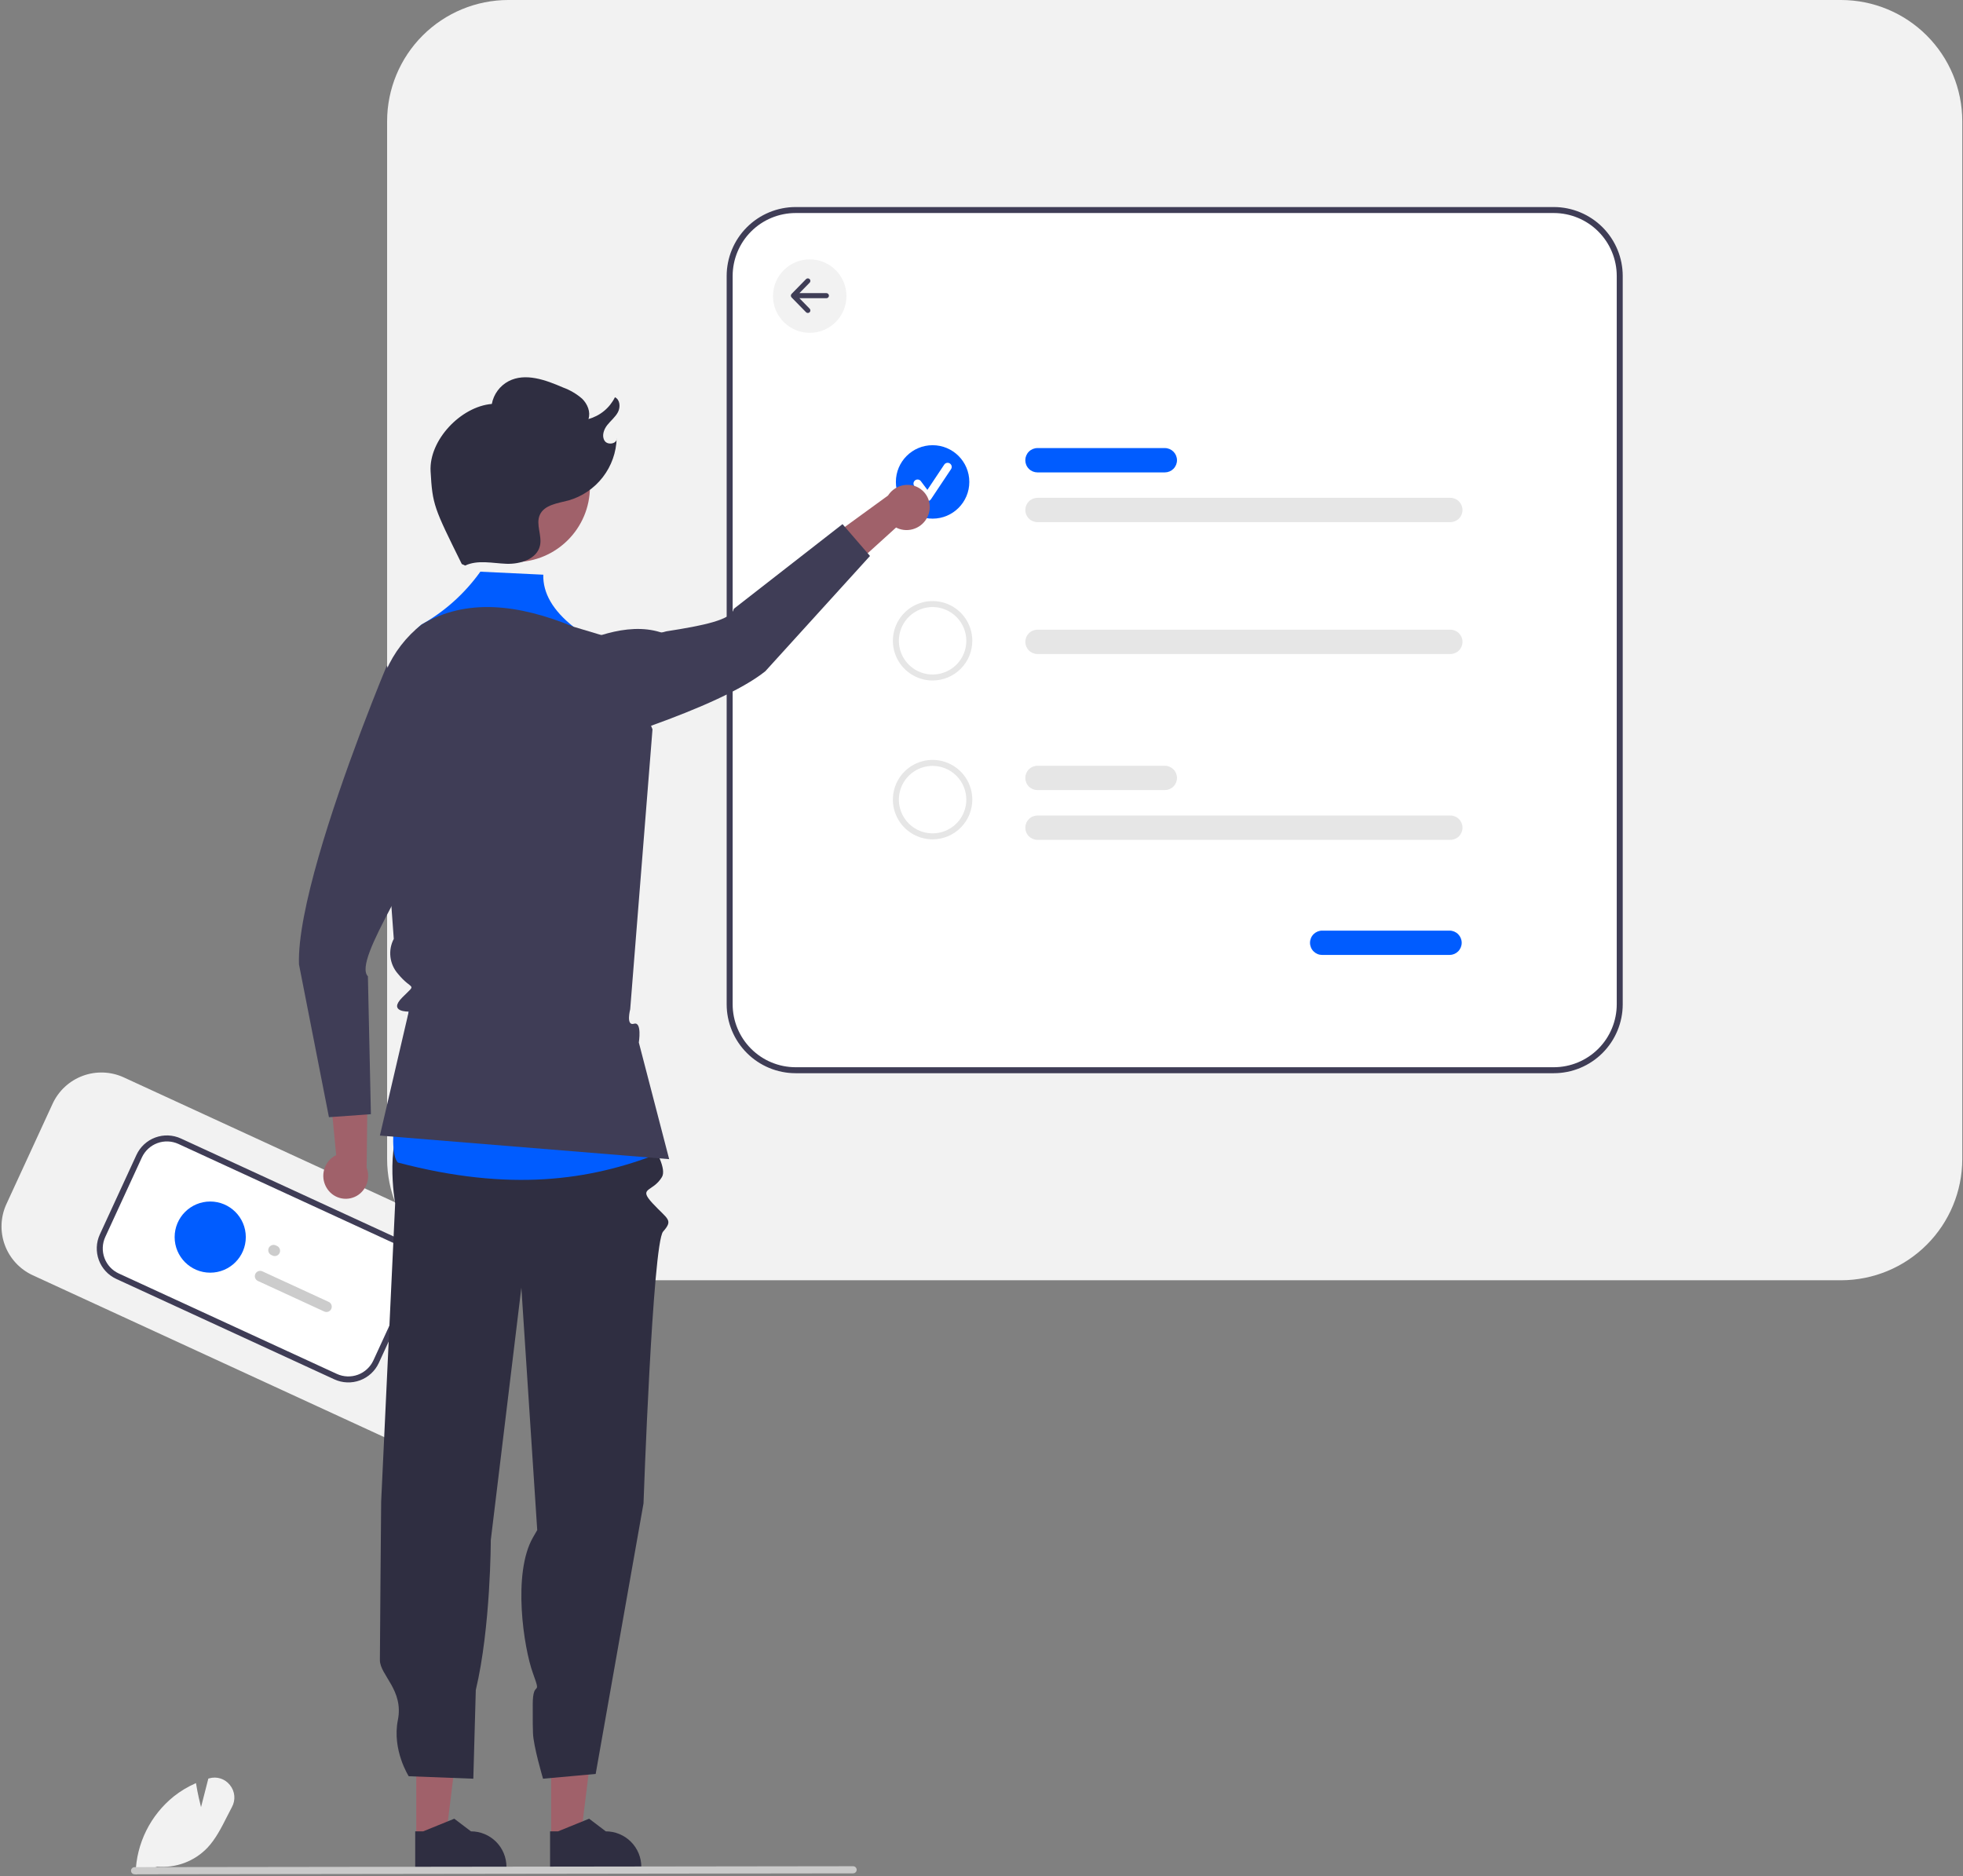 <svg width="655" height="626" viewBox="0 0 655 626" fill="none" xmlns="http://www.w3.org/2000/svg">
<rect x="0" y="0" width="655" height="626" fill="#808080" stroke="none"/>
<g clip-path="url(#clip0_1195_71651)">
<path d="M130.624 480.601L10.911 425.473C6.603 423.483 3.26 419.866 1.616 415.415C-0.028 410.964 0.16 406.043 2.14 401.73L17.563 368.239C19.552 363.932 23.17 360.589 27.621 358.945C32.072 357.301 36.993 357.489 41.305 359.469L161.019 414.598C165.327 416.587 168.669 420.204 170.313 424.655C171.958 429.106 171.769 434.028 169.789 438.34L154.367 471.831C152.377 476.139 148.76 479.481 144.309 481.125C139.858 482.77 134.936 482.581 130.624 480.601Z" fill="#F2F2F2"/>
<path d="M111.984 459.31L39.207 425.795C36.756 424.664 34.855 422.606 33.919 420.074C32.984 417.542 33.091 414.742 34.218 412.289L46.438 385.751C47.57 383.3 49.628 381.399 52.16 380.464C54.692 379.528 57.492 379.635 59.945 380.762L132.723 414.276C135.173 415.408 137.075 417.466 138.01 419.998C138.945 422.53 138.838 425.33 137.712 427.783L125.491 454.32C124.359 456.771 122.302 458.673 119.769 459.608C117.237 460.543 114.437 460.436 111.984 459.31Z" fill="white"/>
<path d="M111.566 460.218L38.789 426.703C36.097 425.46 34.009 423.2 32.982 420.42C31.954 417.639 32.072 414.564 33.309 411.87L45.53 385.333C46.773 382.641 49.032 380.553 51.813 379.526C54.594 378.498 57.669 378.616 60.363 379.853L133.141 413.367C135.832 414.61 137.92 416.87 138.948 419.651C139.975 422.432 139.857 425.507 138.62 428.201L126.399 454.738C125.156 457.429 122.897 459.518 120.116 460.545C117.335 461.572 114.26 461.455 111.566 460.218ZM59.527 381.67C57.314 380.654 54.79 380.557 52.506 381.401C50.223 382.244 48.367 383.959 47.346 386.169L35.126 412.706C34.11 414.919 34.013 417.443 34.857 419.727C35.7 422.01 37.415 423.866 39.625 424.887L112.403 458.401C114.615 459.417 117.14 459.513 119.423 458.67C121.706 457.826 123.562 456.111 124.583 453.901L136.803 427.364C137.819 425.152 137.916 422.627 137.072 420.344C136.229 418.06 134.514 416.205 132.304 415.184L59.527 381.67Z" fill="#3F3D56"/>
<path d="M90.944 418.917L90.542 418.732C90.331 418.635 90.14 418.498 89.982 418.327C89.823 418.156 89.7 417.956 89.619 417.738C89.538 417.519 89.501 417.287 89.51 417.054C89.519 416.822 89.574 416.593 89.671 416.382C89.769 416.17 89.907 415.98 90.078 415.822C90.249 415.664 90.449 415.541 90.668 415.461C90.886 415.38 91.118 415.344 91.351 415.353C91.584 415.362 91.812 415.418 92.024 415.516L92.426 415.701C92.851 415.898 93.181 416.256 93.343 416.696C93.505 417.136 93.486 417.622 93.29 418.048C93.094 418.474 92.737 418.805 92.297 418.968C91.857 419.131 91.371 419.113 90.944 418.917Z" fill="#CCCCCC"/>
<path d="M108.181 437.577L86.067 427.393C85.855 427.296 85.665 427.159 85.506 426.988C85.348 426.817 85.225 426.617 85.144 426.399C85.063 426.18 85.026 425.948 85.034 425.716C85.043 425.483 85.098 425.254 85.195 425.043C85.293 424.831 85.431 424.641 85.602 424.483C85.773 424.325 85.974 424.202 86.192 424.122C86.411 424.041 86.643 424.005 86.876 424.014C87.108 424.024 87.337 424.079 87.548 424.177L109.663 434.361C109.874 434.457 110.065 434.595 110.223 434.766C110.382 434.937 110.505 435.137 110.586 435.355C110.667 435.573 110.704 435.806 110.695 436.038C110.686 436.271 110.631 436.5 110.534 436.711C110.436 436.923 110.298 437.113 110.127 437.271C109.956 437.429 109.756 437.552 109.537 437.632C109.319 437.713 109.087 437.749 108.854 437.74C108.621 437.73 108.393 437.675 108.181 437.577Z" fill="#CCCCCC"/>
<path d="M70.145 424.623C76.702 424.623 82.017 419.308 82.017 412.751C82.017 406.194 76.702 400.879 70.145 400.879C63.589 400.879 58.273 406.194 58.273 412.751C58.273 419.308 63.589 424.623 70.145 424.623Z" fill="#005CFF"/>
<path d="M614.33 427.153H169.599C158.88 427.141 148.603 422.878 141.024 415.298C133.444 407.719 129.181 397.442 129.169 386.723V40.43C129.181 29.711 133.444 19.435 141.024 11.855C148.603 4.276 158.88 0.012 169.599 0H614.33C625.049 0.012 635.326 4.276 642.905 11.855C650.485 19.435 654.748 29.711 654.76 40.43V386.723C654.748 397.442 650.485 407.719 642.905 415.298C635.326 422.878 625.049 427.141 614.33 427.153Z" fill="#F2F2F2"/>
<path d="M518.465 358.076H265.465C259.367 358.069 253.521 355.644 249.209 351.332C244.897 347.02 242.471 341.174 242.465 335.076V92.076C242.472 85.978 244.897 80.132 249.209 75.82C253.521 71.508 259.367 69.083 265.465 69.076H518.465C524.562 69.083 530.409 71.508 534.72 75.82C539.032 80.132 541.458 85.978 541.465 92.076V335.076C541.458 341.174 539.032 347.02 534.721 351.332C530.409 355.644 524.562 358.069 518.465 358.076Z" fill="white"/>
<path d="M518.465 358.076H265.465C259.367 358.069 253.521 355.644 249.209 351.332C244.897 347.02 242.471 341.174 242.465 335.076V92.076C242.472 85.978 244.897 80.132 249.209 75.82C253.521 71.508 259.367 69.083 265.465 69.076H518.465C524.562 69.083 530.409 71.508 534.72 75.82C539.032 80.132 541.458 85.978 541.465 92.076V335.076C541.458 341.174 539.032 347.02 534.721 351.332C530.409 355.644 524.562 358.069 518.465 358.076ZM265.465 71.076C259.897 71.082 254.559 73.297 250.622 77.234C246.685 81.171 244.471 86.508 244.465 92.076V335.076C244.471 340.644 246.685 345.982 250.622 349.918C254.559 353.855 259.897 356.07 265.465 356.076H518.465C524.032 356.07 529.37 353.855 533.307 349.918C537.244 345.982 539.458 340.644 539.465 335.076V92.076C539.458 86.508 537.244 81.171 533.307 77.234C529.37 73.297 524.032 71.082 518.465 71.076H265.465Z" fill="#3F3D56"/>
<path d="M388.677 157.614H346.18C345.647 157.614 345.118 157.51 344.625 157.307C344.132 157.103 343.684 156.804 343.306 156.427C342.929 156.05 342.629 155.603 342.425 155.11C342.221 154.617 342.115 154.089 342.115 153.555C342.115 153.022 342.221 152.494 342.425 152.001C342.629 151.508 342.929 151.06 343.306 150.683C343.684 150.307 344.132 150.008 344.625 149.804C345.118 149.601 345.647 149.496 346.18 149.497H388.677C389.752 149.499 390.783 149.927 391.542 150.688C392.302 151.449 392.729 152.48 392.729 153.555C392.729 154.631 392.302 155.662 391.542 156.423C390.783 157.184 389.752 157.612 388.677 157.614Z" fill="#005CFF"/>
<path d="M483.677 318.614H441.18C440.647 318.614 440.118 318.51 439.625 318.307C439.132 318.103 438.684 317.804 438.306 317.427C437.929 317.05 437.629 316.603 437.425 316.11C437.221 315.617 437.115 315.089 437.115 314.555C437.115 314.022 437.221 313.494 437.425 313.001C437.629 312.508 437.929 312.06 438.306 311.683C438.684 311.307 439.132 311.008 439.625 310.804C440.118 310.601 440.647 310.496 441.18 310.497H483.677C484.752 310.499 485.783 310.927 486.542 311.688C487.302 312.449 487.729 313.48 487.729 314.555C487.729 315.631 487.302 316.662 486.542 317.423C485.783 318.184 484.752 318.612 483.677 318.614Z" fill="#005CFF"/>
<path d="M483.94 174.211H346.18C345.104 174.211 344.072 173.784 343.311 173.023C342.55 172.262 342.122 171.229 342.122 170.153C342.122 169.077 342.55 168.044 343.311 167.283C344.072 166.522 345.104 166.095 346.18 166.095H483.94C485.017 166.095 486.049 166.522 486.81 167.283C487.571 168.044 487.999 169.077 487.999 170.153C487.999 171.229 487.571 172.262 486.81 173.023C486.049 173.784 485.017 174.211 483.94 174.211Z" fill="#E6E6E6"/>
<path d="M311.182 173.043C317.949 173.043 323.434 167.558 323.434 160.792C323.434 154.025 317.949 148.54 311.182 148.54C304.416 148.54 298.931 154.025 298.931 160.792C298.931 167.558 304.416 173.043 311.182 173.043Z" fill="#005CFF"/>
<path d="M270.182 111.043C276.949 111.043 282.434 105.558 282.434 98.792C282.434 92.025 276.949 86.54 270.182 86.54C263.416 86.54 257.931 92.025 257.931 98.792C257.931 105.558 263.416 111.043 270.182 111.043Z" fill="#F2F2F2"/>
<path d="M309.511 167.167C309.3 167.167 309.091 167.118 308.902 167.023C308.713 166.929 308.548 166.791 308.421 166.622L305.079 162.165C304.971 162.022 304.892 161.859 304.847 161.686C304.803 161.512 304.793 161.332 304.818 161.154C304.843 160.977 304.903 160.806 304.994 160.652C305.085 160.497 305.206 160.362 305.349 160.255C305.493 160.147 305.656 160.069 305.83 160.025C306.003 159.98 306.184 159.971 306.361 159.996C306.539 160.022 306.709 160.082 306.864 160.174C307.018 160.265 307.152 160.387 307.259 160.53L309.446 163.446L315.062 155.021C315.262 154.721 315.573 154.512 315.927 154.44C316.28 154.369 316.648 154.44 316.949 154.639C317.25 154.838 317.46 155.149 317.532 155.502C317.605 155.856 317.534 156.224 317.336 156.525L317.33 156.533L310.645 166.56C310.524 166.742 310.362 166.891 310.171 166.997C309.98 167.103 309.767 167.161 309.549 167.167L309.511 167.167Z" fill="white"/>
<path d="M483.94 218.211H346.18C345.104 218.211 344.072 217.784 343.311 217.023C342.55 216.262 342.122 215.229 342.122 214.153C342.122 213.077 342.55 212.044 343.311 211.283C344.072 210.522 345.104 210.095 346.18 210.095H483.94C485.017 210.095 486.049 210.522 486.81 211.283C487.571 212.044 487.999 213.077 487.999 214.153C487.999 215.229 487.571 216.262 486.81 217.023C486.049 217.784 485.017 218.211 483.94 218.211Z" fill="#E6E6E6"/>
<path d="M311.183 227.043C308.562 227.043 306 226.266 303.821 224.81C301.641 223.354 299.943 221.284 298.94 218.863C297.937 216.441 297.674 213.777 298.186 211.206C298.697 208.636 299.959 206.275 301.812 204.421C303.666 202.568 306.027 201.306 308.597 200.795C311.168 200.283 313.832 200.546 316.254 201.549C318.675 202.552 320.745 204.25 322.201 206.429C323.657 208.609 324.434 211.171 324.434 213.792C324.43 217.305 323.033 220.673 320.548 223.157C318.064 225.642 314.696 227.039 311.183 227.043ZM311.183 202.54C308.957 202.54 306.782 203.2 304.932 204.436C303.081 205.673 301.639 207.43 300.788 209.486C299.936 211.542 299.713 213.804 300.147 215.987C300.582 218.169 301.653 220.174 303.227 221.748C304.8 223.321 306.805 224.393 308.988 224.827C311.17 225.261 313.432 225.038 315.488 224.187C317.544 223.335 319.302 221.893 320.538 220.042C321.774 218.192 322.434 216.017 322.434 213.792C322.431 210.808 321.244 207.949 319.135 205.839C317.026 203.73 314.166 202.543 311.183 202.54Z" fill="#E6E6E6"/>
<path d="M388.677 263.614H346.18C345.647 263.614 345.118 263.51 344.625 263.307C344.132 263.103 343.684 262.804 343.306 262.427C342.929 262.05 342.629 261.603 342.425 261.11C342.221 260.617 342.115 260.089 342.115 259.555C342.115 259.022 342.221 258.494 342.425 258.001C342.629 257.508 342.929 257.06 343.306 256.683C343.684 256.307 344.132 256.008 344.625 255.804C345.118 255.601 345.647 255.496 346.18 255.497H388.677C389.752 255.499 390.783 255.927 391.542 256.688C392.302 257.449 392.729 258.48 392.729 259.555C392.729 260.631 392.302 261.662 391.542 262.423C390.783 263.184 389.752 263.612 388.677 263.614Z" fill="#E6E6E6"/>
<path d="M483.94 280.211H346.18C345.647 280.211 345.12 280.106 344.627 279.902C344.135 279.698 343.688 279.399 343.311 279.023C342.934 278.646 342.635 278.198 342.431 277.706C342.227 277.214 342.122 276.686 342.122 276.153C342.122 275.62 342.227 275.092 342.431 274.6C342.635 274.108 342.934 273.66 343.311 273.283C343.688 272.907 344.135 272.608 344.627 272.404C345.12 272.2 345.647 272.095 346.18 272.095H483.94C485.017 272.095 486.049 272.522 486.81 273.283C487.571 274.044 487.999 275.077 487.999 276.153C487.999 277.229 487.571 278.262 486.81 279.023C486.049 279.784 485.017 280.211 483.94 280.211Z" fill="#E6E6E6"/>
<path d="M311.182 280.043C308.561 280.043 305.999 279.266 303.82 277.81C301.641 276.354 299.942 274.284 298.939 271.863C297.936 269.441 297.673 266.777 298.185 264.206C298.696 261.635 299.958 259.274 301.811 257.421C303.664 255.567 306.026 254.305 308.596 253.794C311.167 253.282 313.832 253.545 316.253 254.548C318.675 255.551 320.744 257.249 322.201 259.429C323.657 261.608 324.434 264.17 324.434 266.791C324.43 270.304 323.033 273.673 320.548 276.157C318.064 278.642 314.696 280.039 311.182 280.043ZM311.182 255.539C308.957 255.539 306.781 256.199 304.931 257.435C303.081 258.672 301.638 260.429 300.787 262.485C299.935 264.541 299.712 266.803 300.146 268.986C300.58 271.169 301.652 273.174 303.225 274.747C304.799 276.321 306.804 277.393 308.987 277.827C311.169 278.261 313.432 278.038 315.488 277.187C317.544 276.335 319.301 274.893 320.538 273.042C321.774 271.192 322.434 269.017 322.434 266.791C322.431 263.808 321.244 260.948 319.135 258.839C317.026 256.729 314.166 255.543 311.182 255.539Z" fill="#E6E6E6"/>
<path d="M275.751 97.804H266.741L270.159 94.31C270.316 94.15 270.403 93.934 270.4 93.71C270.398 93.486 270.306 93.272 270.146 93.115C270.067 93.037 269.973 92.976 269.87 92.935C269.767 92.894 269.657 92.873 269.546 92.874C269.322 92.877 269.108 92.968 268.951 93.128L264.128 98.058C263.974 98.216 263.887 98.428 263.887 98.649C263.887 98.87 263.974 99.082 264.128 99.24L268.951 104.17C269.108 104.33 269.322 104.421 269.546 104.424C269.77 104.426 269.986 104.339 270.146 104.183C270.306 104.026 270.398 103.812 270.4 103.588C270.403 103.364 270.316 103.148 270.159 102.988L266.742 99.494H275.751C275.975 99.494 276.189 99.404 276.347 99.246C276.505 99.087 276.593 98.873 276.593 98.649C276.593 98.426 276.505 98.211 276.347 98.053C276.189 97.894 275.975 97.805 275.751 97.804Z" fill="#3F3D56"/>
<path d="M183.893 612.928L193.794 612.927L198.504 574.737L183.891 574.738L183.893 612.928Z" fill="#A0616A"/>
<path d="M183.544 623.257L213.991 623.256V622.871C213.991 619.728 212.742 616.714 210.52 614.491C208.297 612.269 205.283 611.02 202.14 611.02L196.578 606.801L186.201 611.021L183.543 611.021L183.544 623.257Z" fill="#2F2E41"/>
<path d="M138.893 612.928L148.794 612.927L153.504 574.737L138.891 574.738L138.893 612.928Z" fill="#A0616A"/>
<path d="M138.544 623.257L168.991 623.256V622.871C168.991 619.728 167.742 616.714 165.52 614.491C163.297 612.269 160.283 611.02 157.14 611.02L151.578 606.801L141.201 611.021L138.543 611.021L138.544 623.257Z" fill="#2F2E41"/>
<path d="M207.964 367.737C207.964 367.737 223.965 387.583 220.863 392.728C217.761 397.874 212.761 396.092 217.761 401.483C222.761 406.874 224.764 406.937 221.262 410.906C217.761 414.874 214.719 501.614 214.719 501.614L198.76 591.874L181.197 593.457C181.197 593.457 177.921 582.425 177.841 578.15C177.761 573.874 177.761 577.599 177.761 568.737C177.761 559.874 180.921 566.74 177.841 558.307C174.761 549.874 170.921 525.032 177.841 512.953C184.761 500.874 179.322 511.472 179.322 511.472L173.961 429.614L163.76 513.874C163.76 513.874 163.76 542.874 158.76 563.874L157.934 593.457L136.383 592.633C136.383 592.633 130.76 583.874 132.76 573.874C134.76 563.874 126.76 558.874 126.76 553.874C126.76 548.874 127.182 501.047 127.182 501.047L131.855 401.483C131.855 401.483 127.76 378.874 136.76 369.874C145.76 360.874 207.964 367.737 207.964 367.737Z" fill="#2F2E41"/>
<path d="M160.28 190.742L181.28 191.742C181.118 197.872 184.466 203.655 191.322 209.091L202.76 220.874L205.76 246.874L202.76 344.874L219.76 384.874C196.916 393.802 170.214 397.762 132.76 387.874C128.536 383.369 133.933 357.112 136.389 337.507C136.389 337.507 141.703 329.339 136.905 323.435C132.108 317.531 138.76 280.874 138.76 280.874L140.76 239.874C139.623 226.605 130.205 216.615 140.669 208.377C148.416 204.003 155.11 197.983 160.28 190.742Z" fill="#005CFF"/>
<path d="M191.322 209.091L205.591 213.372L217.719 243.336L210.28 336.743C210.28 336.743 208.789 342.393 211.535 341.568C214.28 340.743 213.161 347.823 213.161 347.823L223.28 386.743L126.76 378.875L136.389 337.508C136.389 337.508 129.286 337.737 134.28 332.743C139.274 327.749 137.558 330.779 132.76 324.875C131.387 323.301 130.521 321.349 130.277 319.274C130.034 317.2 130.423 315.1 131.395 313.251L129.255 284.001L125.726 242.835C125.166 236.303 126.239 229.735 128.847 223.72C131.455 217.705 135.518 212.433 140.669 208.378C155.569 199.526 172.838 201.526 191.322 209.091Z" fill="#3F3D56"/>
<path d="M109.197 396.644C108.069 394.972 107.639 392.925 107.997 390.94C108.355 388.955 109.474 387.188 111.115 386.015C111.452 385.781 111.808 385.577 112.18 385.402L109.579 358.51L122.76 352.39L122.34 389.613C122.944 391.208 123.003 392.959 122.508 394.591C122.013 396.223 120.991 397.645 119.603 398.636C118.807 399.192 117.91 399.586 116.962 399.795C116.015 400.004 115.035 400.025 114.079 399.856C113.124 399.686 112.211 399.33 111.393 398.808C110.574 398.286 109.867 397.608 109.311 396.812C109.272 396.757 109.234 396.701 109.197 396.644Z" fill="#A0616A"/>
<path d="M99.76 321.744L109.76 372.744L110.95 372.664L122.54 371.834L123.76 371.744L122.76 325.744C120.1 323.034 124.61 313.754 130.53 302.554C132.72 298.424 135.1 294.024 137.39 289.604C137.8 288.814 138.2 288.024 138.6 287.234C141.477 281.754 143.976 276.084 146.08 270.264L129.51 223.244L129.09 222.044C129.09 222.044 125.56 230.464 120.94 242.654C120.59 243.564 120.24 244.494 119.89 245.444C111.07 268.984 99.18 304.244 99.76 321.744Z" fill="#3F3D56"/>
<path d="M309.799 171.678C309.131 173.581 307.746 175.149 305.94 176.047C304.134 176.946 302.048 177.104 300.127 176.488C299.739 176.356 299.362 176.193 299 175.999L278.983 194.145L266.202 187.227L296.31 165.335C297.229 163.898 298.598 162.805 300.202 162.228C301.807 161.65 303.558 161.62 305.182 162.142C306.103 162.448 306.955 162.933 307.689 163.568C308.422 164.203 309.024 164.977 309.459 165.844C309.894 166.712 310.154 167.657 310.223 168.625C310.293 169.593 310.172 170.565 309.866 171.486C309.844 171.55 309.822 171.614 309.799 171.678Z" fill="#A0616A"/>
<path d="M157.871 259.993C157.871 259.993 187.583 252.644 215.118 242.912C215.845 242.658 216.56 242.399 217.275 242.139C232.938 236.508 247.607 230.144 255.351 223.974L290.293 185.496L289.518 184.595L281.921 175.798L281.126 174.872L244.832 203.143C244.252 206.805 234.564 208.733 222.428 210.624C221.748 210.735 221.031 211.15 220.351 210.939C208.93 207.392 196.032 213.251 186.404 217.572L157.871 259.993Z" fill="#3F3D56"/>
<path d="M171.728 187.546C185.599 187.546 196.844 176.301 196.844 162.431C196.844 148.56 185.599 137.315 171.728 137.315C157.858 137.315 146.613 148.56 146.613 162.431C146.613 176.301 157.858 187.546 171.728 187.546Z" fill="#A0616A"/>
<path d="M155.2 188.696C159.401 186.723 164.308 187.922 168.945 188.105C173.583 188.287 179.202 186.539 180.186 182.003C180.913 178.65 178.726 174.974 180.105 171.831C181.607 168.404 186.118 167.916 189.735 166.956C194.269 165.646 198.268 162.925 201.15 159.188C204.033 155.451 205.65 150.893 205.766 146.175C206.017 148.047 202.813 148.662 201.761 147.093C200.708 145.524 201.433 143.352 202.594 141.861C203.754 140.37 205.32 139.179 206.196 137.505C207.071 135.83 206.901 133.344 205.192 132.538C204.316 134.306 203.075 135.868 201.552 137.121C200.028 138.374 198.256 139.29 196.352 139.809C197.13 137.447 196.031 134.793 194.262 133.046C192.382 131.41 190.217 130.135 187.874 129.285C182.085 126.775 175.325 124.278 169.719 127.173C168.272 127.935 167.015 129.014 166.043 130.329C165.071 131.645 164.409 133.163 164.107 134.77C153.736 135.647 143.087 146.881 143.677 157.272C144.313 168.458 144.776 169.363 154.088 188.187" fill="#2F2E41"/>
<path d="M45.239 625.368L45.245 625.072C45.38 620.11 46.592 615.237 48.8 610.791C51.007 606.345 54.157 602.434 58.029 599.328C60.214 597.603 62.608 596.16 65.154 595.034L65.397 594.926L65.439 595.188C65.932 598.321 66.713 601.519 67.076 602.938L69.515 593.423L69.786 593.345C71.028 592.98 72.352 592.995 73.585 593.39C74.819 593.784 75.906 594.538 76.707 595.556C77.543 596.574 78.054 597.818 78.176 599.13C78.298 600.441 78.025 601.759 77.391 602.913C76.823 603.972 76.264 605.077 75.723 606.146C73.867 609.817 71.947 613.614 69.149 616.564C67.009 618.776 64.403 620.482 61.519 621.558C58.636 622.633 55.548 623.051 52.483 622.781L45.239 625.368Z" fill="#F2F2F2"/>
<path d="M284.654 625.036L44.904 625.343C44.589 625.342 44.287 625.216 44.065 624.993C43.842 624.77 43.717 624.468 43.717 624.152C43.717 623.837 43.842 623.535 44.065 623.312C44.287 623.088 44.589 622.963 44.904 622.962L284.654 622.654C284.97 622.654 285.273 622.78 285.496 623.003C285.72 623.226 285.845 623.529 285.845 623.845C285.845 624.161 285.72 624.464 285.496 624.687C285.273 624.91 284.97 625.036 284.654 625.036Z" fill="#CACACA"/>
</g>
<defs>
<clipPath id="clip0_1195_71651">
<rect width="654.26" height="625.368" fill="white" transform="translate(0.5)"/>
</clipPath>
</defs>
</svg>
